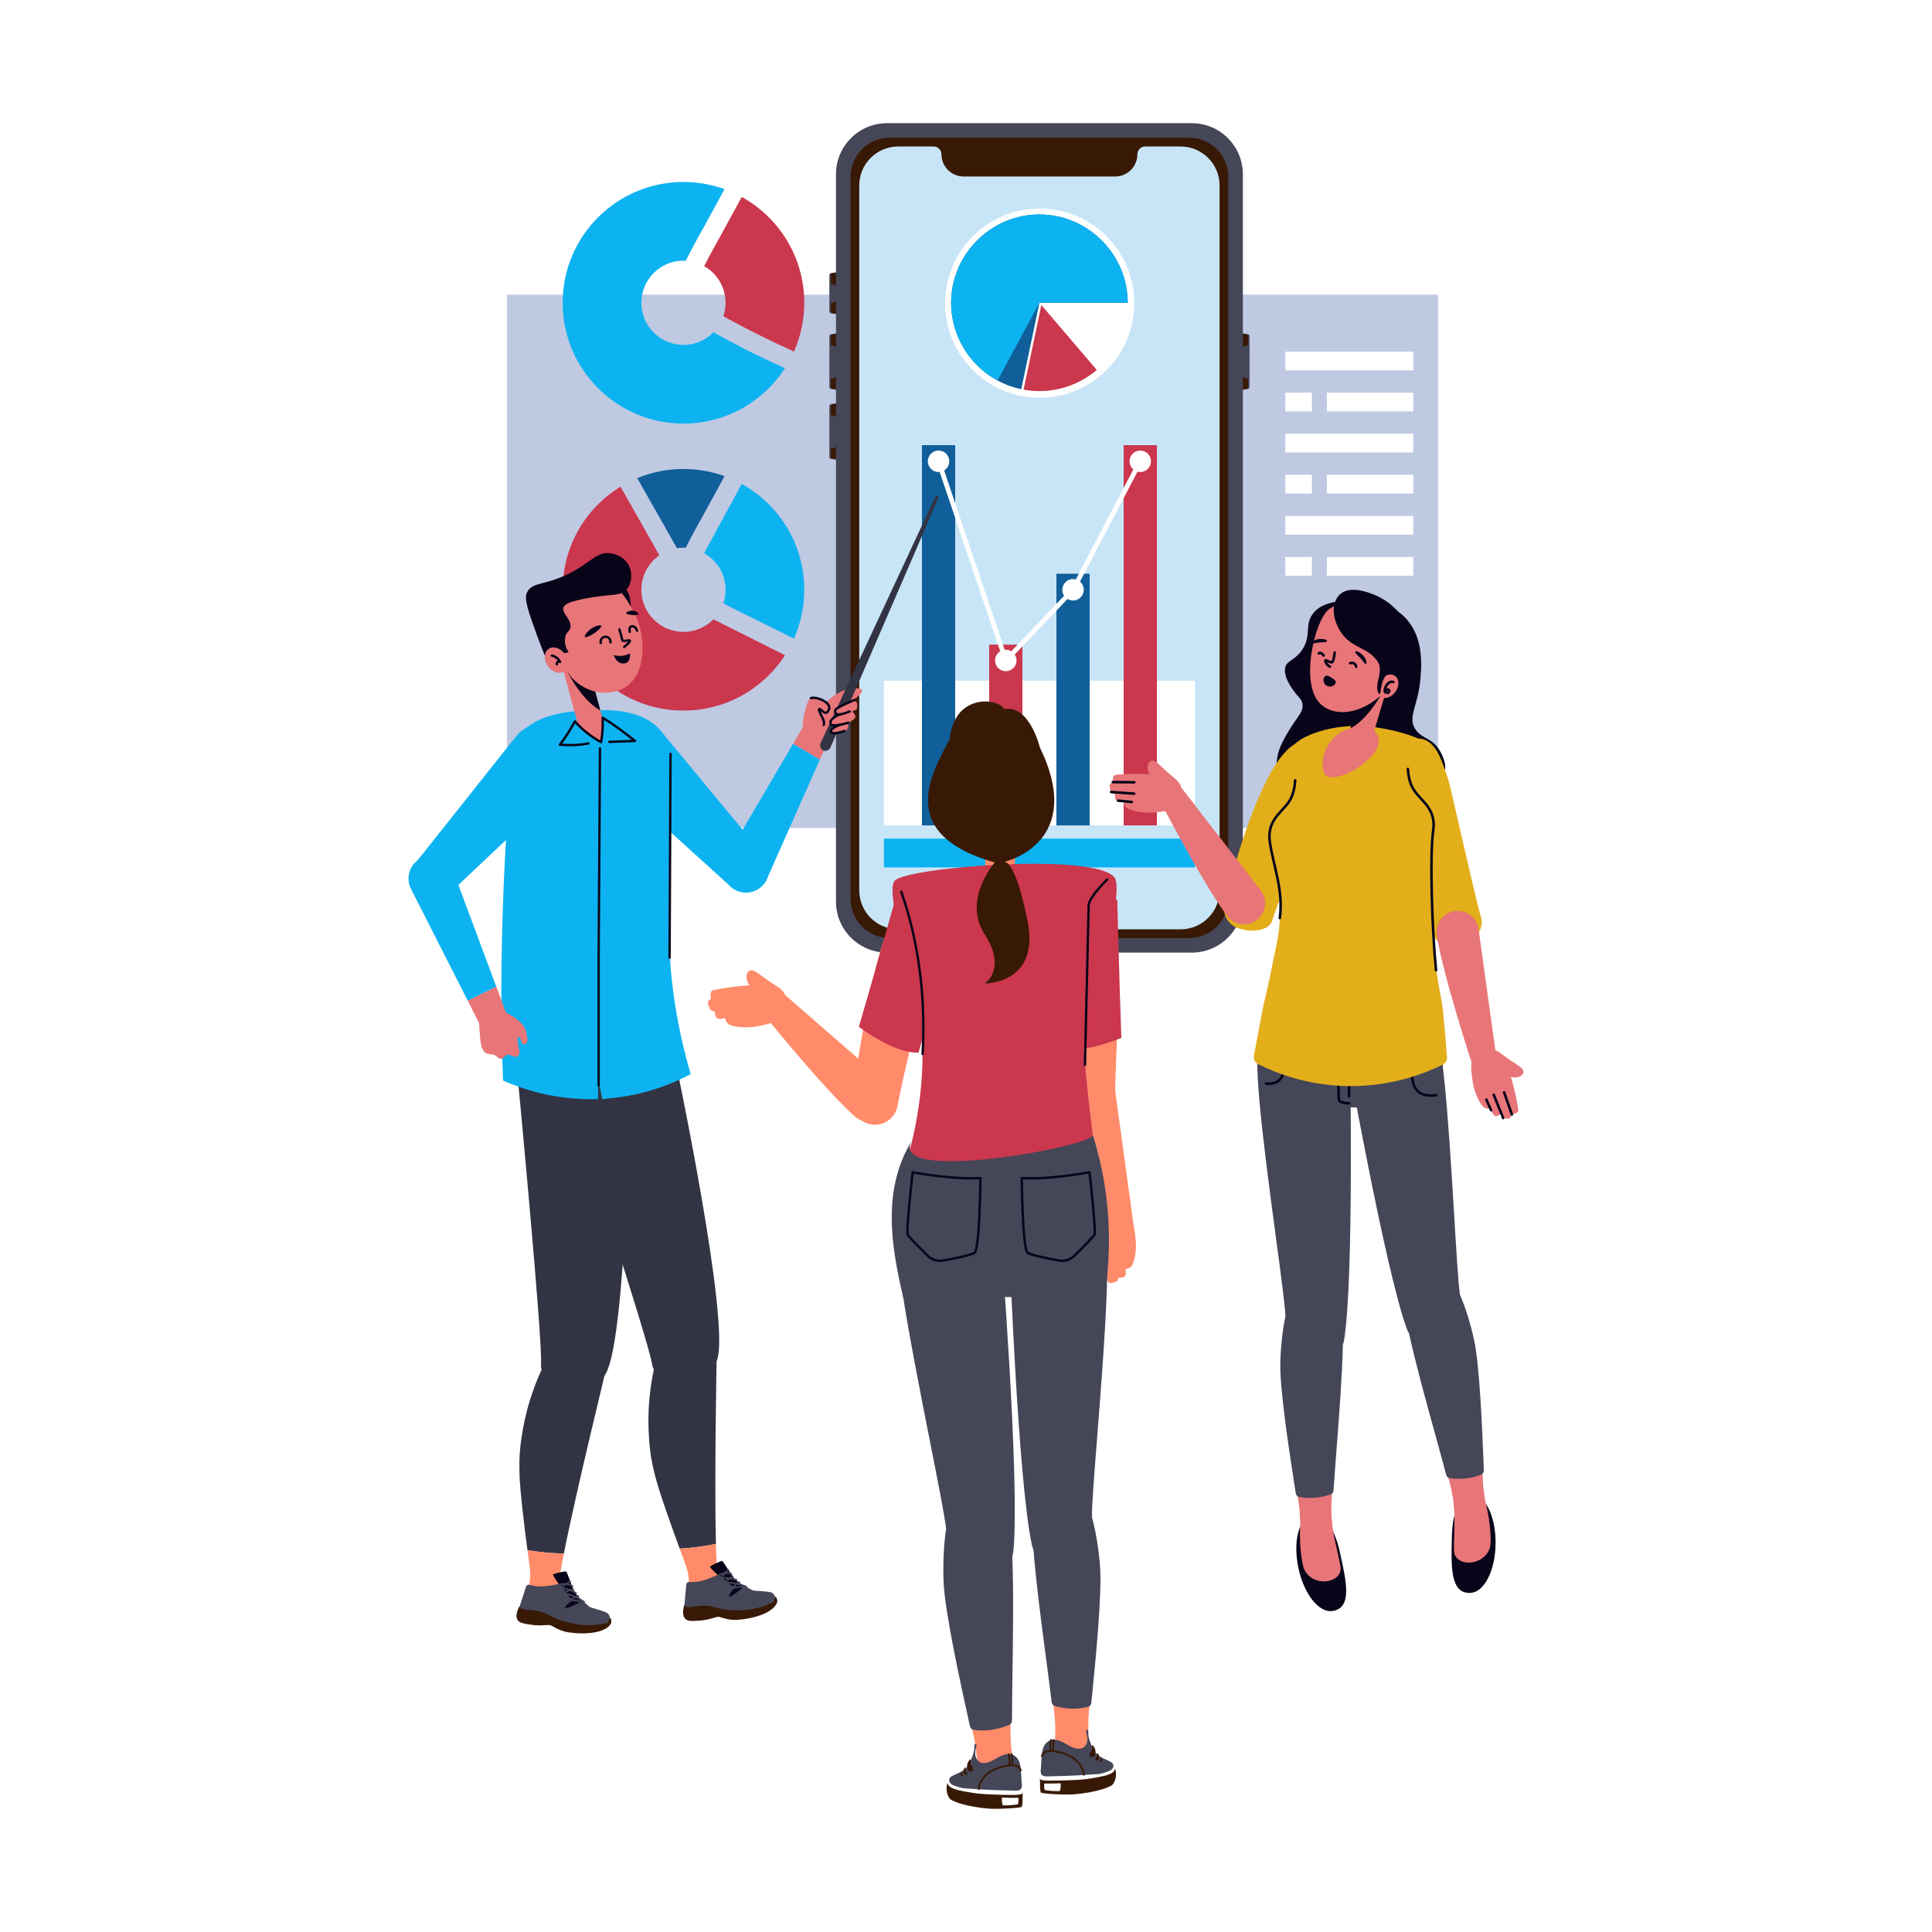 <?xml version="1.0" encoding="utf-8"?>
<!-- Generator: Adobe Illustrator 27.5.0, SVG Export Plug-In . SVG Version: 6.00 Build 0)  -->
<svg version="1.1" xmlns="http://www.w3.org/2000/svg" xmlns:xlink="http://www.w3.org/1999/xlink" x="0px" y="0px"
	 viewBox="0 0 500 500" style="enable-background:new 0 0 500 500;" xml:space="preserve">
<g id="BACKGROUND">
	<rect style="fill:#FFFFFF;" width="500" height="500"/>
</g>
<g id="OBJECTS">
	<g>
		<g>
			<rect x="131.228" y="76.262" style="fill:#BFC9E2;" width="240.943" height="137.997"/>
			<rect x="332.631" y="90.993" style="fill:#FFFFFF;" width="33.13" height="4.851"/>
			<rect x="332.631" y="101.622" style="fill:#FFFFFF;" width="6.884" height="4.851"/>
			<rect x="343.387" y="101.622" style="fill:#FFFFFF;" width="22.373" height="4.851"/>
			<rect x="332.631" y="112.251" style="fill:#FFFFFF;" width="33.13" height="4.851"/>
			<rect x="343.387" y="122.88" style="fill:#FFFFFF;" width="22.373" height="4.851"/>
			<rect x="332.631" y="122.88" style="fill:#FFFFFF;" width="6.884" height="4.851"/>
			<rect x="332.631" y="133.509" style="fill:#FFFFFF;" width="33.13" height="4.851"/>
			<rect x="332.631" y="144.138" style="fill:#FFFFFF;" width="6.884" height="4.851"/>
			<rect x="343.387" y="144.138" style="fill:#FFFFFF;" width="22.373" height="4.851"/>
		</g>
		<g>
			<g>
				<g>
					<path style="fill:#454658;" d="M219.248,101.299l-4.152-0.599c-0.262-0.038-0.457-0.263-0.457-0.528v-13.17
						c0-0.265,0.195-0.49,0.457-0.528l4.152-0.599V101.299z"/>
					<path style="fill:#381905;" d="M215.461,86.557c-0.259,0.037-0.452,0.26-0.452,0.522v2.282h0c1.149,0,2.081,0.932,2.081,2.081
						v4.512c0,1.149-0.932,2.081-2.081,2.081h0v2.062c0,0.262,0.193,0.484,0.452,0.522l4.104,0.592V85.965L215.461,86.557z"/>
				</g>
				<g>
					<path style="fill:#454658;" d="M318.767,101.299l4.152-0.599c0.263-0.038,0.457-0.263,0.457-0.528v-13.17
						c0-0.265-0.195-0.49-0.457-0.528l-4.152-0.599V101.299z"/>
					<path style="fill:#381905;" d="M322.554,86.557c0.259,0.037,0.452,0.26,0.452,0.522v2.282l0,0
						c-1.149,0-2.081,0.932-2.081,2.081v4.512c0,1.149,0.932,2.081,2.081,2.081l0,0v2.062c0,0.262-0.193,0.484-0.452,0.522
						l-4.104,0.592V85.965L322.554,86.557z"/>
				</g>
				<g>
					<path style="fill:#454658;" d="M219.248,119.382l-4.152-0.599c-0.262-0.038-0.457-0.263-0.457-0.528v-13.17
						c0-0.265,0.195-0.49,0.457-0.528l4.152-0.599V119.382z"/>
					<path style="fill:#381905;" d="M215.461,104.639c-0.259,0.037-0.452,0.26-0.452,0.522v2.281h0c1.149,0,2.081,0.932,2.081,2.081
						v4.513c0,1.149-0.932,2.081-2.081,2.081h0v2.062c0,0.262,0.193,0.484,0.452,0.522l4.104,0.592v-15.246L215.461,104.639z"/>
				</g>
				<g>
					<path style="fill:#454658;" d="M219.248,81.71l-4.152-0.599c-0.262-0.038-0.457-0.263-0.457-0.528v-9.402
						c0-0.265,0.195-0.49,0.457-0.528l4.152-0.599V81.71z"/>
					<path style="fill:#381905;" d="M215.461,70.735c-0.259,0.037-0.452,0.26-0.452,0.522v2.282h0c1.149,0,2.081,0.932,2.081,2.081
						v0.745c0,1.149-0.932,2.081-2.081,2.081h0v2.062c0,0.262,0.193,0.484,0.452,0.522l4.104,0.592V70.143L215.461,70.735z"/>
				</g>
				<path style="fill:#454658;" d="M308.433,246.535h-78.865c-7.301,0-13.219-5.918-13.219-13.219V45.101
					c0-7.301,5.918-13.219,13.219-13.219h78.865c7.301,0,13.219,5.918,13.219,13.219v188.215
					C321.652,240.617,315.733,246.535,308.433,246.535z"/>
				<path style="fill:#381905;" d="M220.115,232.639V45.778c0-5.594,4.535-10.129,10.129-10.129h77.511
					c5.594,0,10.129,4.535,10.129,10.129v186.86c0,5.594-4.535,10.129-10.129,10.129h-77.511
					C224.65,242.768,220.115,238.233,220.115,232.639z"/>
				<g>
					<path style="fill:#C8E5F7;" d="M305.537,37.91h-9.163c-1.117,0-2.023,0.906-2.023,2.023l0,0c0,3.173-2.572,5.746-5.746,5.746
						h-39.21c-3.173,0-5.746-2.572-5.746-5.746l0,0c0-1.117-0.906-2.023-2.023-2.023h-9.163c-5.571,0-10.088,4.516-10.088,10.087
						V230.42c0,5.571,4.516,10.088,10.088,10.088h73.073c5.571,0,10.087-4.516,10.087-10.088V47.997
						C315.624,42.426,311.108,37.91,305.537,37.91z"/>
				</g>
			</g>
			<rect x="228.746" y="176.163" style="fill:#FFFFFF;" width="80.508" height="37.457"/>
			<g>
				<rect x="238.595" y="115.205" style="fill:#105F9A;" width="8.605" height="98.414"/>
				<rect x="290.8" y="115.205" style="fill:#CB374D;" width="8.605" height="98.414"/>
				<rect x="273.398" y="148.478" style="fill:#105F9A;" width="8.605" height="65.141"/>
				<rect x="255.997" y="166.836" style="fill:#CB374D;" width="8.605" height="46.783"/>
			</g>
			<path style="fill:#FFFFFF;" d="M240.119,119.382c0-1.535,1.244-2.778,2.778-2.778s2.779,1.244,2.779,2.778
				s-1.244,2.778-2.779,2.778S240.119,120.916,240.119,119.382z"/>
			<path style="fill:#FFFFFF;" d="M257.521,170.923c0-1.535,1.244-2.779,2.779-2.779c1.534,0,2.778,1.244,2.778,2.779
				s-1.244,2.778-2.778,2.778C258.765,173.702,257.521,172.458,257.521,170.923z"/>
			<path style="fill:#FFFFFF;" d="M274.922,152.637c0-1.535,1.244-2.778,2.778-2.778c1.535,0,2.778,1.244,2.778,2.778
				s-1.244,2.779-2.778,2.779C276.166,155.416,274.922,154.172,274.922,152.637z"/>
			<path style="fill:#FFFFFF;" d="M292.324,119.382c0-1.535,1.244-2.778,2.778-2.778c1.535,0,2.779,1.244,2.779,2.778
				s-1.244,2.778-2.779,2.778C293.568,122.16,292.324,120.916,292.324,119.382z"/>
			
				<polyline style="fill:none;stroke:#FFFFFF;stroke-width:1.219;stroke-linecap:round;stroke-linejoin:round;stroke-miterlimit:10;" points="
				242.898,119.382 260.299,170.923 277.701,152.637 295.102,119.382 			"/>
			<g>
				<g>
					
						<ellipse transform="matrix(0.791 -0.612 0.612 0.791 8.336 181.1)" style="fill:#FFFFFF;" cx="269" cy="78.359" rx="24.478" ry="24.478"/>
				</g>
				<g>
					<path style="fill:#CB374D;" d="M269,78.359l14.838,17.379c-4.136,3.531-9.4,5.473-14.838,5.473
						c-12.536,0-22.852-10.316-22.852-22.852c0-12.536,10.316-22.852,22.852-22.852s22.852,10.316,22.852,22.852H269z"/>
				</g>
				<g>
					<g>
						<path style="fill:#105F9A;" d="M264.24,101.021c-10.66-2.239-18.396-11.77-18.396-22.662
							c0-12.769,10.388-23.156,23.156-23.156c12.769,0,23.157,10.388,23.157,23.156v0.305h-22.91l-4.709,22.42L264.24,101.021z"/>
						<path style="fill:#FFFFFF;" d="M269,55.507c12.536,0,22.852,10.316,22.852,22.852H269l-4.698,22.364
							c-10.54-2.214-18.154-11.594-18.154-22.364C246.148,65.823,256.464,55.507,269,55.507 M269,54.897
							c-12.937,0-23.462,10.525-23.462,23.461c0,11.035,7.839,20.692,18.638,22.96l0.596,0.125l0.125-0.597l4.596-21.88h22.357
							h0.609v-0.61C292.461,65.422,281.937,54.897,269,54.897L269,54.897z"/>
					</g>
				</g>
				<g>
					<path style="fill:#0DB3F1;" d="M269,78.359L258.167,98.48c-7.393-3.98-12.019-11.726-12.019-20.121
						c0-12.536,10.316-22.852,22.852-22.852s22.852,10.316,22.852,22.852H269z"/>
				</g>
			</g>
			<rect x="228.746" y="217.032" style="fill:#0DB3F1;" width="80.508" height="7.458"/>
		</g>
		<g>
			<path style="fill:#CB374D;" d="M187.779,78.359c0,1.219-0.209,2.387-0.578,3.481c0.501,0.274,0.995,0.562,1.497,0.834
				c5.5,2.984,11.109,5.712,16.779,8.318c1.71-3.864,2.667-8.136,2.667-12.634c0-11.797-6.535-22.063-16.181-27.387
				c-1.428,2.627-2.847,5.258-4.289,7.879c-1.832,3.33-3.708,6.638-5.442,10.021C185.541,70.742,187.779,74.287,187.779,78.359z"/>
			<path style="fill:#0DB3F1;" d="M192.192,90.046c-2.539-1.304-5.053-2.659-7.553-4.037c-1.977,2.005-4.722,3.25-7.76,3.25
				c-6.02,0-10.9-4.88-10.9-10.9s4.88-10.9,10.9-10.9c0.197,0,0.389,0.019,0.583,0.029c0.008-0.016,0.016-0.033,0.024-0.05
				c1.913-3.823,4.041-7.531,6.097-11.278c1.316-2.4,2.616-4.808,3.923-7.211c-3.318-1.199-6.896-1.856-10.627-1.856
				c-17.267,0-31.265,13.998-31.265,31.265s13.998,31.265,31.265,31.265c11.025,0,20.71-5.712,26.277-14.332
				C199.466,93.623,195.8,91.899,192.192,90.046z"/>
		</g>
		<g>
			<path style="fill:#0DB3F1;" d="M191.963,125.25c-1.428,2.627-2.847,5.258-4.289,7.879l-5.442,10.02
				c3.309,1.871,5.546,5.416,5.546,9.488c0,1.219-0.209,2.387-0.578,3.481c0.501,0.274,0.995,0.562,1.497,0.834l16.779,8.318
				c1.71-3.865,2.667-8.136,2.667-12.634C208.144,140.841,201.609,130.574,191.963,125.25z"/>
			<path style="fill:#105F9A;" d="M176.879,121.372c-4.234,0-8.27,0.846-11.953,2.372l10.268,18.137
				c0.551-0.086,1.11-0.143,1.685-0.143c0.197,0,0.389,0.019,0.583,0.03c0.008-0.016,0.016-0.033,0.024-0.05
				c1.913-3.823,4.041-7.531,6.097-11.278c1.316-2.4,2.616-4.808,3.923-7.211C184.188,122.029,180.61,121.372,176.879,121.372z"/>
			<path style="fill:#CB374D;" d="M184.639,160.287c-1.977,2.005-4.722,3.25-7.76,3.25c-6.02,0-10.9-4.88-10.9-10.9
				c0-3.698,1.846-6.961,4.663-8.932l-10.053-17.757c-8.981,5.493-14.975,15.39-14.975,26.689c0,17.267,13.998,31.265,31.265,31.265
				c11.025,0,20.71-5.712,26.277-14.332L184.639,160.287z"/>
		</g>
	</g>
	<g>
		<path style="fill:#E87578;" d="M209.859,186.135c0,0,5.537-7.964,11.215-8.056c5.677-0.092-2.358,4.303-2.804,4.956
			c-0.446,0.652-3.964,8.182-4.195,8.182C213.844,191.217,210.285,186.755,209.859,186.135z"/>
		<g>
			<g>
				<g>
					<g>
						<g>
							<g>
								<g>
									<g>
										<g>
											<path style="fill:#323444;" d="M135.16,390.172c-0.692-6.273-0.778-8.721-0.741-11.847
												c0.028-2.345,0.277-5.053,0.959-8.768c1.048-5.71,3.36-13.803,9.073-23.122c1.111-0.553,3.477-1.52,6.406-1.09
												c1.306,0.192,4.607,0.77,6.077,3.487c0.538,0.995,0.662,2.298,0.252,4.107c0.026,0.04-7.911,32.207-11.252,49.094
												c-3.14-0.022-6.281-0.361-9.421-0.852C136.173,398.696,135.72,395.242,135.16,390.172z"/>
											<path style="fill:#FF8B6A;" d="M136.512,401.183c3.14,0.491,6.281,0.829,9.421,0.852c-0.73,3.69-1.242,6.654-1.401,8.39
												c-0.667,7.248,0.663,7.9,1.028,7.946c-3.56,1.376-8.219,2.725-9.892,0.819c-1.397-1.591,0.475-4.095,1.334-9.296
												C137.422,407.346,137.223,406.415,136.512,401.183z"/>
										</g>
									</g>
								</g>
								<g>
									<path style="fill:#08051A;" d="M151.265,414.69c0,0-1.993-1.528-2.707-2.975c-0.714-1.447-1.761-4.94-2.076-5.019
										c-0.315-0.079-3.043,0.491-3.344,0.769c-0.3,0.277,3.922,5.779,3.678,5.864c-0.244,0.085-2.068,2.766-1.297,3.286
										c0.771,0.519,4.243,0.48,4.243,0.48l1.388-1.736L151.265,414.69z"/>
									<path style="fill:#454658;" d="M157.899,419.212c0,0,0.018-1.287-0.735-1.77c-0.752-0.483-4.265-1.387-4.494-1.527
										c-0.229-0.14-1.466-1.338-1.85-1.454c-0.385-0.116-3.74,1.915-4.421,1.672c-0.68-0.243,1.814-1.816,1.545-2.165
										c-0.269-0.349-2.965-3.668-3.033-4.008c-0.064-0.319-4.221,1.329-7.825,0.197c-0.395-0.124-0.818,0.064-0.945,0.458
										l-1.598,4.958l-0.256,1.499l1.601,0.696l4.689,0.531l6.103,2.03l3.148,0.968l5.025-0.102l3.175-1.708L157.899,419.212z"/>
									<path style="fill:#381905;" d="M158.145,420.14c0.037-0.065,0.148-1.164-0.126-1.337c-0.274-0.173-0.677,1.149-0.882,1.164
										c-0.205,0.016-3.604,1.256-9.01,0.18c-5.406-1.076-6.006-2.595-8.541-3.155c-2.535-0.56-5.164-0.124-5.044-1.419
										c-0.125,0.194-1.457,2.326-0.58,3.677c0.473,0.729,1.368,0.891,2.769,1.123c2.513,0.417,3.445,0.253,5.308,0.168
										c0.79-0.036,1.671,1.023,3.988,1.673C148.346,422.865,156.266,423.435,158.145,420.14z"/>
									<g>
										<path style="fill:#454658;" d="M150.953,414.913c0.09,0.01,0.181-0.04,0.216-0.129c0.043-0.107-0.009-0.228-0.115-0.271
											c-1.156-0.465-2.423-0.656-3.664-0.55c-0.114,0.01-0.199,0.11-0.19,0.225c0.01,0.115,0.111,0.201,0.225,0.189
											c1.177-0.1,2.378,0.08,3.473,0.522C150.917,414.906,150.935,414.911,150.953,414.913z"/>
									</g>
									<g>
										<path style="fill:#454658;" d="M147.643,414.212c0.04,0.004,0.081-0.002,0.119-0.022c0.193-0.101,0.395-0.22,0.601-0.341
											c0.451-0.266,0.917-0.541,1.36-0.658c0.111-0.029,0.177-0.142,0.148-0.254c-0.029-0.111-0.144-0.177-0.254-0.148
											c-0.499,0.131-0.99,0.421-1.466,0.701c-0.199,0.118-0.394,0.233-0.582,0.33c-0.102,0.053-0.142,0.179-0.089,0.28
											C147.515,414.165,147.576,414.205,147.643,414.212z"/>
									</g>
									<g>
										<path style="fill:#454658;" d="M151.159,414.769c0.073,0.008,0.149-0.023,0.194-0.087c0.066-0.095,0.043-0.224-0.051-0.29
											c-0.976-0.682-3.495-2.1-5.055-2.103c-0.115,0-0.209,0.092-0.209,0.207c0,0.115,0.093,0.212,0.207,0.209
											c1.32,0.007,3.655,1.214,4.818,2.028C151.093,414.754,151.126,414.766,151.159,414.769z"/>
									</g>
									<g>
										<path style="fill:#454658;" d="M146.104,412.34c0.043,0.005,0.088-0.004,0.128-0.027c0.578-0.34,1.504-0.721,2.154-0.886
											c0.111-0.029,0.178-0.142,0.15-0.253c-0.029-0.111-0.142-0.179-0.253-0.15c-0.682,0.174-1.655,0.574-2.262,0.93
											c-0.099,0.058-0.132,0.186-0.074,0.285C145.982,412.298,146.041,412.333,146.104,412.34z"/>
									</g>
									<g>
										<path style="fill:#454658;" d="M149.093,412.548c0.072,0.008,0.145-0.021,0.191-0.083
											c0.068-0.093,0.049-0.223-0.044-0.291c-0.987-0.725-2.718-1.328-3.942-1.377c-0.115-0.005-0.211,0.085-0.216,0.199
											c-0.005,0.115,0.085,0.213,0.2,0.216c1.151,0.047,2.783,0.614,3.712,1.297
											C149.023,412.531,149.058,412.544,149.093,412.548z"/>
									</g>
									<g>
										<path style="fill:#454658;" d="M144.755,410.341c0.032,0.004,0.065,0,0.097-0.012c0.95-0.362,2.357-0.204,3.203,0.355
											c0.096,0.064,0.225,0.037,0.288-0.058c0.063-0.096,0.037-0.225-0.059-0.288c-0.962-0.638-2.501-0.809-3.581-0.398
											c-0.107,0.041-0.161,0.161-0.12,0.268C144.612,410.284,144.68,410.333,144.755,410.341z"/>
									</g>
									<g>
										<path style="fill:#454658;" d="M145.175,411.075c0.05,0.005,0.101-0.007,0.145-0.038l0.326-0.239
											c0.588-0.434,1.475-1.088,2.024-1.263c0.109-0.035,0.17-0.153,0.135-0.262c-0.034-0.109-0.152-0.17-0.262-0.135
											c-0.614,0.197-1.498,0.849-2.144,1.325l-0.322,0.236c-0.093,0.067-0.114,0.197-0.047,0.29
											C145.065,411.04,145.118,411.069,145.175,411.075z"/>
									</g>
								</g>
							</g>
							<g>
								<g>
									<path style="fill:#323444;" d="M163.101,279.646c0,0-0.936,66.181-6.28,75.754c-5.344,9.573-17.285,3.267-16.805-2.398
										c0.481-5.665-6.092-74.873-6.092-74.873c0.54-8.185,7.733-14.378,15.704-13.768
										C157.338,264.951,163.407,271.723,163.101,279.646z"/>
								</g>
							</g>
						</g>
					</g>
					<g>
						<g>
							<g>
								<g>
									<g>
										<g>
											<path style="fill:#323444;" d="M172.169,390.342c-2.052-5.968-2.673-8.338-3.323-11.395
												c-0.488-2.294-0.839-4.99-0.989-8.765c-0.231-5.801,0.248-14.204,3.777-24.55c0.962-0.784,3.059-2.246,6.011-2.469
												c1.316-0.1,4.664-0.26,6.694,2.068c0.743,0.853,1.151,2.097,1.147,3.952c0.034,0.034-0.65,33.158-0.203,50.367
												c-3.069,0.668-6.207,1.027-9.378,1.237C175.028,398.436,173.828,395.166,172.169,390.342z"/>
											<path style="fill:#FF8B6A;" d="M175.904,400.788c3.172-0.21,6.31-0.569,9.378-1.237c0.098,3.76,0.249,6.764,0.474,8.493
												c0.94,7.218,2.381,7.562,2.747,7.527c-3.172,2.124-7.42,4.463-9.471,2.97c-1.713-1.246-0.435-4.1-0.739-9.362
												C178.145,406.601,177.747,405.736,175.904,400.788z"/>
										</g>
									</g>
								</g>
								<g>
									<path style="fill:#08051A;" d="M193.262,410.728c0,0-2.28-1.054-3.294-2.309s-2.802-4.433-3.127-4.441
										c-0.325-0.008-2.861,1.147-3.093,1.484c-0.232,0.336,5.095,4.778,4.876,4.914c-0.219,0.136-1.41,3.153-0.544,3.49
										c0.866,0.337,4.245-0.462,4.245-0.462l0.973-1.998L193.262,410.728z"/>
									<path style="fill:#454658;" d="M200.727,413.684c0,0-0.265-1.259-1.105-1.565c-0.84-0.306-4.465-0.417-4.72-0.504
										c-0.254-0.087-1.724-0.984-2.125-1.013c-0.401-0.029-3.229,2.689-3.946,2.602c-0.717-0.087,1.372-2.17,1.033-2.451
										c-0.339-0.281-3.697-2.927-3.839-3.245c-0.132-0.297-3.827,2.223-7.591,1.909c-0.413-0.034-0.784,0.242-0.822,0.654
										l-0.471,5.188l0.079,1.519l1.715,0.327l4.692-0.511l6.399,0.641l3.284,0.254l4.881-1.203l2.723-2.363L200.727,413.684z"/>
									<path style="fill:#381905;" d="M201.171,414.535c0.022-0.072-0.111-1.168-0.416-1.277c-0.305-0.109-0.408,1.27-0.605,1.33
										c-0.196,0.06-3.24,2.016-8.75,2.153c-5.51,0.137-6.429-1.213-9.025-1.203c-2.596,0.01-5.065,1.012-5.232-0.277
										c-0.079,0.217-0.911,2.589,0.242,3.715c0.622,0.607,1.53,0.569,2.948,0.488c2.543-0.145,3.416-0.509,5.215-1.001
										c0.763-0.209,1.855,0.631,4.258,0.757C192.209,419.345,200.061,418.163,201.171,414.535z"/>
									<g>
										<path style="fill:#454658;" d="M193.007,411.014c0.091-0.01,0.167-0.079,0.182-0.173c0.019-0.114-0.059-0.22-0.172-0.239
											c-1.23-0.2-2.508-0.108-3.695,0.268c-0.109,0.034-0.17,0.151-0.136,0.261c0.035,0.11,0.153,0.172,0.261,0.135
											c1.126-0.356,2.338-0.444,3.503-0.253C192.97,411.016,192.989,411.016,193.007,411.014z"/>
									</g>
									<g>
										<path style="fill:#454658;" d="M189.624,411.057c0.04-0.004,0.079-0.02,0.111-0.048c0.167-0.141,0.337-0.301,0.511-0.465
											c0.382-0.359,0.776-0.729,1.183-0.94c0.102-0.053,0.142-0.178,0.089-0.28c-0.053-0.102-0.179-0.141-0.28-0.089
											c-0.458,0.237-0.874,0.628-1.276,1.006c-0.169,0.159-0.334,0.314-0.495,0.45c-0.088,0.074-0.099,0.205-0.025,0.293
											C189.489,411.039,189.557,411.064,189.624,411.057z"/>
									</g>
									<g>
										<path style="fill:#454658;" d="M193.176,410.829c0.073-0.008,0.14-0.055,0.17-0.127c0.043-0.107-0.008-0.228-0.114-0.272
											c-1.102-0.452-3.871-1.282-5.393-0.942c-0.112,0.025-0.183,0.136-0.158,0.248c0.025,0.112,0.137,0.187,0.248,0.158
											c1.289-0.283,3.832,0.382,5.146,0.921C193.108,410.829,193.143,410.833,193.176,410.829z"/>
									</g>
									<g>
										<path style="fill:#454658;" d="M187.712,409.568c0.043-0.005,0.085-0.023,0.119-0.055
											c0.489-0.458,1.309-1.033,1.907-1.338c0.102-0.052,0.143-0.177,0.091-0.28c-0.052-0.103-0.178-0.144-0.28-0.091
											c-0.628,0.319-1.488,0.923-2.002,1.404c-0.084,0.079-0.088,0.21-0.01,0.294
											C187.583,409.554,187.649,409.575,187.712,409.568z"/>
									</g>
									<g>
										<path style="fill:#454658;" d="M190.673,409.115c0.072-0.008,0.137-0.052,0.168-0.123
											c0.046-0.105-0.002-0.228-0.107-0.274c-1.122-0.491-2.943-0.699-4.148-0.478c-0.113,0.021-0.188,0.129-0.167,0.242
											c0.021,0.114,0.13,0.189,0.242,0.167c1.133-0.207,2.85-0.012,3.906,0.45C190.602,409.114,190.638,409.119,190.673,409.115
											z"/>
									</g>
									<g>
										<path style="fill:#454658;" d="M185.957,407.914c0.032-0.004,0.063-0.014,0.092-0.033
											c0.847-0.562,2.254-0.717,3.203-0.356c0.108,0.041,0.228-0.013,0.268-0.12c0.041-0.108-0.013-0.227-0.121-0.268
											c-1.079-0.411-2.618-0.24-3.581,0.398c-0.096,0.063-0.122,0.193-0.059,0.288
											C185.805,407.89,185.882,407.922,185.957,407.914z"/>
									</g>
									<g>
										<path style="fill:#454658;" d="M186.527,408.538c0.05-0.005,0.097-0.029,0.133-0.068l0.266-0.304
											c0.478-0.552,1.2-1.385,1.698-1.677c0.099-0.059,0.132-0.186,0.074-0.285c-0.058-0.099-0.185-0.133-0.285-0.074
											c-0.556,0.327-1.276,1.157-1.801,1.763l-0.263,0.301c-0.076,0.086-0.068,0.218,0.017,0.293
											C186.412,408.528,186.471,408.544,186.527,408.538z"/>
									</g>
								</g>
							</g>
							<g>
								<g>
									<path style="fill:#323444;" d="M175.171,276.379c0,0,13.611,64.773,10.499,75.285c-3.113,10.512-16.147,6.981-16.922,1.348
										c-0.774-5.632-22.376-71.711-22.376-71.711c-1.269-8.104,4.389-15.725,12.3-16.879
										C166.323,263.307,173.731,268.582,175.171,276.379z"/>
								</g>
							</g>
						</g>
					</g>
					<g>
						<g>
							<path style="fill:#E87578;" d="M195.777,229.293c2.366-1.516,3.056-4.663,1.54-7.029c-1.516-2.366-4.662-3.056-7.029-1.54
								c-2.366,1.516-3.056,4.663-1.54,7.029C190.264,230.119,193.411,230.809,195.777,229.293z"/>
							<path style="fill:#E87578;" d="M168.794,201.706c3.646-2.336,4.709-7.185,2.373-10.831
								c-2.335-3.646-7.185-4.709-10.831-2.373c-3.646,2.336-4.709,7.185-2.373,10.831
								C160.299,202.979,165.148,204.041,168.794,201.706z"/>
							<path style="fill:#0DB3F1;" d="M171.181,189.355l26.877,32.468c1.772,2.767,0.966,6.447-1.801,8.219
								c-2.182,1.398-4.931,1.191-6.866-0.316l0.004,0.004l-0.011-0.01c-0.117-0.091-0.231-0.186-0.341-0.286
								c-0.098-0.089-0.186-0.192-0.278-0.289l-30.458-27.589c-5.604-5.127-2.028-11.876,1.338-14.032
								C163.439,185.093,168.397,185.947,171.181,189.355z"/>
						</g>
						<g>
							<g>
								<path style="fill:#0DB3F1;" d="M187.852,222.141l-0.003-0.002l0.025-0.043c0.009-0.016,0.019-0.031,0.028-0.047
									l17.369-29.589l6.919,4.089l-13.642,30.746c-0.041,0.098-0.083,0.195-0.129,0.291l-0.057,0.129l-0.006-0.004
									c-0.222,0.438-0.496,0.859-0.835,1.245c-2.17,2.467-5.93,2.708-8.397,0.538
									C186.983,227.612,186.521,224.535,187.852,222.141z"/>
								<path style="fill:#E87578;" d="M208.117,187.614l0.021,0.011c0.112-0.185,0.239-0.364,0.386-0.532
									c1.342-1.525,3.665-1.674,5.19-0.333c1.221,1.074,1.557,2.776,0.956,4.195l0.003,0.001l-0.023,0.051
									c-0.003,0.007-0.006,0.015-0.01,0.022l-2.449,5.519l-6.919-4.089L208.117,187.614z"/>
							</g>
						</g>
						<g>
							<g>
								<path style="fill:#0DB3F1;" d="M130.296,230.665c0.479-12.284,1.281-24.077,2.325-35.342
									c1.143-12.34,20.127-11.354,21.099-11.422c2.337-0.163,12.435-0.865,17.461,5.453c3.163,3.976,2.673,8.664,2.304,16.048
									c-0.499,9.979,0.385,19.997-0.142,29.975c-0.523,9.914,0.082,24.214,5.399,42.608c-4.3,2.285-11.741,5.521-21.513,6.31
									c-0.103,0.008-1.257,0.168-1.359,0.175c-0.313-1.557-0.766-4.245-1.079-4.334c0,1.433,0,2.866,0,4.299
									c-11.373,0.409-20.179-2.826-24.596-4.789C129.572,263.526,129.586,248.853,130.296,230.665z"/>
							</g>
						</g>
						
							<path style="fill:none;stroke:#08051A;stroke-width:0.61;stroke-linecap:round;stroke-linejoin:round;stroke-miterlimit:10;" d="
							M155.277,193.656c-0.115,17.592-0.23,35.185-0.344,52.778v34.425"/>
						<g>
							<g>
								<g>
									<path style="fill:#08051A;" d="M154.47,149.521c0.19,0.266,10.875-1.475,8.413,10.99
										c-0.706,3.573-13.484-4.326-12.321-4.976C151.725,154.886,154.47,149.521,154.47,149.521z"/>
									<g>
										<g>
											<path style="fill:#E87578;" d="M155.776,185.322c-0.014,0.052-0.55,0.597-1.133,1.179
												c-1.139,1.138-2.846,1.594-4.351,1.023c-0.326-0.123-0.616-0.282-0.827-0.484c-1.365-5.011-2.729-10.022-4.094-15.033
												l6.981,0.743L155.776,185.322z"/>
											<path style="fill:#08051A;" d="M155.375,183.85l-3.022-11.1l-6.276-0.442
												C147.929,176.309,151.518,181.804,155.375,183.85z"/>
										</g>
										<path style="fill:#E87578;" d="M144.569,170.373c0.905,1.709,1.993,3.2,1.993,3.2c0.331,0.322,0.692,0.75,1.016,1.302
											c0.544,0.926,4.244,4.617,9.39,4.406c0.818-0.033,3.396-0.174,5.649-1.996c0,0,1.152-0.932,1.998-2.323
											c2.01-3.306,2.722-10.394-0.666-16.731c-1.357-2.539-5.17-9.669-12.027-9.497c-5.548,0.139-10.337,4.988-11.126,9.673
											C140.178,162.082,142.033,165.584,144.569,170.373z"/>
										
											<path style="fill:none;stroke:#08051A;stroke-width:0.61;stroke-linecap:round;stroke-linejoin:round;stroke-miterlimit:10;" d="
											M164.879,163.231c-0.131-0.373-0.317-0.747-0.638-0.977c-0.322-0.23-0.809-0.265-1.091,0.011
											c-0.317,0.31-0.25,0.827-0.161,1.26"/>
										
											<path style="fill:none;stroke:#08051A;stroke-width:0.61;stroke-linecap:round;stroke-linejoin:round;stroke-miterlimit:10;" d="
											M157.992,166.243c0.071-0.505-0.192-1.041-0.634-1.294c-0.443-0.254-1.038-0.209-1.438,0.107
											c-0.4,0.316-0.58,0.885-0.435,1.374"/>
										<path style="fill:#08051A;" d="M163.012,169.099c-1.263,0.683-2.799,0.841-4.175,0.43
											c0.188,0.689,0.754,1.534,1.372,1.893c0.618,0.36,1.426,0.41,2.047,0.056C162.877,171.125,163.195,169.79,163.012,169.099
											z"/>
										<path style="fill:#08051A;" d="M141.02,169.681c2.245-0.055,5.206-0.671,5.971-0.838c0.091-0.02,0.133-0.118,0.083-0.197
											c-0.333-0.523-1.31-2.296-0.678-4.201c0.347-1.048,0.955-0.966,1.195-1.93c0.529-2.132-2.171-3.638-1.785-5.207
											c0.219-0.894,1.451-1.505,4.81-2.228c7.32-1.578,9.816-0.56,11.514-2.475c1.382-1.558,1.576-4.087,0.761-5.949
											c-0.951-2.175-3.204-3.288-5.033-3.496c-2.878-0.326-4.425,1.623-8.218,3.949c-7.893,4.84-11.835,3.037-13.295,6.312
											c-0.742,1.665,0.398,4.831,2.68,11.165C139.807,166.76,140.527,168.519,141.02,169.681z"/>
										
											<path style="fill:none;stroke:#08051A;stroke-width:0.61;stroke-linecap:round;stroke-linejoin:round;stroke-miterlimit:10;" d="
											M160.294,162.88c0,0,0.614,1.98,0.749,2.751c0.1,0.571,1.836-0.102,1.973,0.143c0.137,0.244-0.741,1.054-1.478,1.666"/>
										<path style="fill:#E87578;" d="M146.2,169.295c1.126,1.6,1.052,3.592-0.165,4.448c-1.217,0.856-3.116,0.251-4.242-1.35
											c-1.126-1.601-1.052-3.592,0.165-4.448C143.175,167.09,145.074,167.694,146.2,169.295z"/>
									</g>
									<path style="fill:#08051A;" d="M162.054,158.694c0.026,0.31,1.131,0.444,1.568,0.473c0.44,0.03,1.548,0.046,1.617-0.26
										c0.061-0.271-0.7-0.792-1.488-0.861C162.911,157.972,162.031,158.411,162.054,158.694z"/>
									<path style="fill:#08051A;" d="M155.623,161.922c0.149,0.218-0.62,1.142-1.798,1.946c-1.178,0.804-2.319,1.182-2.468,0.965
										c-0.149-0.218,0.482-1.346,1.66-2.149C154.195,161.879,155.474,161.704,155.623,161.922z"/>
								</g>
							</g>
							
								<path style="fill:none;stroke:#08051A;stroke-width:0.61;stroke-linecap:round;stroke-linejoin:round;stroke-miterlimit:10;" d="
								M142.839,169.662c0.904,0.205,1.703,0.83,2.12,1.658c-0.181-0.144-0.459-0.15-0.646-0.014
								c-0.187,0.136-0.267,0.402-0.185,0.619"/>
						</g>
						<g>
							<path style="fill:#323444;" d="M212.47,192.068c-0.5,0.882-0.069,1.929,0.663,2.198c0.677,0.249,1.601-0.169,1.888-1.052
								c9.276-21.438,18.553-42.875,27.829-64.313c0.11-0.22,0.018-0.487-0.192-0.589c-0.219-0.107-0.498-0.001-0.593,0.236
								C232.2,149.722,222.335,170.895,212.47,192.068z"/>
							<path style="fill:#E87578;" d="M214.992,186.991c0.002-0.033,0.007-0.065,0.013-0.097c0.057-0.276,0.243-0.508,0.452-0.697
								c0.209-0.189,0.445-0.346,0.647-0.542c0.195-0.189,0.365-0.454,0.301-0.717c-0.036-0.147-0.139-0.266-0.211-0.399
								c-0.141-0.258-0.165-0.578-0.064-0.855c0.224-0.609,0.994-0.788,1.529-1.02c0.58-0.252,1.161-0.505,1.741-0.757
								c0.412-0.179,0.823-0.358,1.235-0.537c0.13-0.057,0.327-0.102,0.439-0.191c-0.493,0.389-0.029,0.244-0.225,0.205
								c0.247,0.05,0.641-0.065,0.943,0.619c0.107,0.526,0.048,0.757,0.015,1.314c-0.182,0.477-0.964,0.696-1.145,0.724
								c-0.296,0.046,0.95,0.924,0.689,1.654c-0.34,0.657-1.521,1.166-1.837,1.341c-0.269,0.148,0.458,1.042-0.618,2.18
								c-0.047,0.05-0.104,0.092-0.153,0.14c-0.438,0.068-0.876,0.135-1.313,0.203c-0.443,0.068-0.886,0.137-1.329,0.205
								c-0.333,0.051-0.786,0.16-0.966-0.228c-0.088-0.189-0.06-0.416,0.032-0.603c0.092-0.187,0.242-0.338,0.399-0.475
								c0.165-0.143,0.361-0.342,0.275-0.542c-0.083-0.193-0.351-0.197-0.538-0.293
								C215.082,187.508,214.974,187.242,214.992,186.991z"/>
							<g>
								
									<path style="fill:none;stroke:#08051A;stroke-width:0.61;stroke-linecap:round;stroke-linejoin:round;stroke-miterlimit:10;" d="
									M221.074,181.179c0,0-4.888,2.006-4.941,2.654c-0.053,0.647-0.033,1.851,3.748,0.302"/>
								
									<path style="fill:none;stroke:#08051A;stroke-width:0.61;stroke-linecap:round;stroke-linejoin:round;stroke-miterlimit:10;" d="
									M217.384,184.874c0,0-2.638,0.949-2.473,2.274c0.164,1.325,4.604-0.114,4.604-0.114"/>
								
									<path style="fill:none;stroke:#08051A;stroke-width:0.61;stroke-linecap:round;stroke-linejoin:round;stroke-miterlimit:10;" d="
									M217.512,187.544c0,0-2.78,0.927-2.47,1.845c0.31,0.918,3.547-0.218,3.547-0.218"/>
							</g>
						</g>
						<g>
							<path style="fill:#E87578;" d="M134.33,201.97c2.846,3.264,7.799,3.602,11.062,0.756c3.264-2.846,3.602-7.799,0.756-11.063
								c-2.846-3.263-7.799-3.602-11.062-0.756C131.822,193.754,131.484,198.706,134.33,201.97z"/>
							<path style="fill:#0DB3F1;" d="M146.432,202.793l-30.663,28.919c-2.647,1.948-6.371,1.381-8.319-1.266
								c-1.536-2.087-1.507-4.844-0.128-6.872l-0.004,0.004l0.009-0.011c0.083-0.122,0.17-0.243,0.263-0.359
								c0.083-0.104,0.18-0.198,0.271-0.297l25.563-32.177c4.754-5.924,11.72-2.791,14.089,0.429
								C150.184,194.792,149.653,199.795,146.432,202.793z"/>
						</g>
						<path style="fill:#E87578;" d="M207.733,188.267c-0.096-1.773,0.923-7.086,2.126-7.591c1.203-0.505,5.561,1.053,4.628,3.022
							c-0.932,1.969-2.001-0.494-2.487-0.184c-0.486,0.31,1.743,3.029,1.18,4.102"/>
						
							<path style="fill:none;stroke:#08051A;stroke-width:0.61;stroke-linecap:round;stroke-linejoin:round;stroke-miterlimit:10;" d="
							M209.859,180.676c1.203-0.505,5.561,1.053,4.628,3.022c-0.932,1.969-2.001-0.494-2.487-0.184
							c-0.486,0.31,1.743,3.029,1.18,4.102"/>
					</g>
				</g>
			</g>
		</g>
		<path style="fill:#E87578;" d="M155.776,185.322c0,0,0.285,6.217-0.134,6.54c-0.42,0.323-6.269-2.615-6.464-5.879
			C148.983,182.719,155.776,185.322,155.776,185.322z"/>
		
			<path style="fill:none;stroke:#08051A;stroke-width:0.61;stroke-linecap:round;stroke-linejoin:round;stroke-miterlimit:10;" d="
			M157.692,191.998c2.117-0.106,4.537-0.143,6.654-0.249c-2.701-2.123-5.45-4.217-8.376-6.018c0.099,2.123-0.039,4.257-0.412,6.349
			c-2.513-1.382-4.892-3.231-6.779-5.39c-1.132,2.037-2.424,4.216-3.892,6.026c2.433,0.225,5.01,0.141,7.41-0.317"/>
		
			<line style="fill:none;stroke:#08051A;stroke-width:0.61;stroke-linecap:round;stroke-linejoin:round;stroke-miterlimit:10;" x1="173.534" y1="195.104" x2="173.285" y2="247.842"/>
		<g>
			<g>
				<g>
					<path style="fill:#E87578;" d="M124.432,265.631l0.022-0.01c0.101,0.192,0.216,0.378,0.353,0.555
						c1.246,1.604,3.556,1.894,5.16,0.648c1.284-0.998,1.723-2.676,1.209-4.13l0.003-0.001l-0.02-0.053
						c-0.003-0.008-0.005-0.015-0.008-0.023l-2.714-7.284l-7.39,3.631L124.432,265.631z"/>
					<path style="fill:#0DB3F1;" d="M108.023,222.672c-2.251,1.749-2.899,4.792-1.717,7.262l-0.003,0.001l0.022,0.044
						c0.008,0.016,0.017,0.033,0.025,0.049l14.696,28.936l7.39-3.631l-11.14-29.893c-0.034-0.1-0.071-0.2-0.111-0.299l-0.049-0.132
						l-0.007,0.003c-0.195-0.451-0.443-0.887-0.758-1.293C114.356,221.125,110.618,220.656,108.023,222.672z"/>
				</g>
			</g>
			<g>
				<g>
					<path style="fill:#E87578;" d="M124.375,269.606c-0.161-1.129-0.175-2.325-0.282-3.208c-0.245-2.021,0.022-4.158,2.196-4.931
						c1.83-0.651,3.756,0.004,5.352,0.95c1.509,0.894,3.333,1.994,4.149,3.618c0.346,0.689,0.481,1.462,0.612,2.223
						c0.069,0.401,0.138,0.811,0.066,1.211c-0.083,0.458-0.479,0.932-0.933,0.827c-0.431-0.099-0.588-0.616-0.704-1.043
						c-0.116-0.427-0.391-0.93-0.831-0.888c-0.075,0.966,0.02,1.944,0.279,2.878c0.211,0.761,0.439,1.824-0.519,2.213
						c-0.843,0.342-1.774-0.824-2.601-0.446c-0.491,0.224-0.72,0.874-1.262,0.994c-0.755,0.168-1.313-0.691-1.941-0.955
						c-0.837-0.351-1.877-0.055-2.566-0.788C124.799,271.633,124.524,270.648,124.375,269.606z"/>
				</g>
			</g>
		</g>
	</g>
	<g>
		<g>
			<g>
				<g>
					<g>
						<g>
							<path style="fill:#FF8B6A;" d="M281.743,234.175c-3.769-0.904-8.275,5.916-8.206,12.994
								c-0.156,1.129,2.89,28.006,3.213,35.326c0.152,3.46,3.232,6.094,6.735,5.63c3.036-0.403,5.193-3.184,5.143-6.246
								C288.499,273.968,292.245,236.694,281.743,234.175z"/>
						</g>
						<path style="fill:#CB374D;" d="M289.142,232.837c0,0,0.572,22.583,1.066,35.764c0,0-10.392,4.47-16.609,2.66
							c0,0-0.651-26.295,0.08-26.899C274.41,243.758,278.369,231.369,289.142,232.837z"/>
					</g>
					<path style="fill:#FF8B6A;" d="M287.318,313.981c-0.422,0.037-0.775,0.256-1.096,0.554c-0.766,0.504-1.597,1.779-2.708,3.093
						c-1.754,2.076-3.543,3.449-2.337,4.468c0.726,0.614,1.884,0.537,3.074-0.064c-0.194,4.252,0.258,8.634,0.391,8.82
						c0.39,0.546,1.391,0.357,1.785,0.417c0.353,0.054,0.081,0.708,1.017,0.796c0.509-0.062,1.009-0.194,1.504-0.393
						c0.378-0.309,0.5-0.701,0.471-0.874c-0.048-0.282,1.029,0.029,1.611-0.427c0.025-0.023,0.045-0.054,0.069-0.077
						c0.492-0.507,0.151-1.472,0.214-1.811c0.053-0.288,1.082,0.1,1.787-1.218c0.693-1.705,1.046-3.824,0.808-6.391
						C293.151,312.697,291.074,313.648,287.318,313.981z"/>
					<g>
						<path style="fill:#FF8B6A;" d="M287.006,321.473c-0.441-1.322-8.23-25.267-10.054-36.768
							c-0.501-3.157,1.585-6.144,4.721-6.762l0,0c3.242-0.639,6.384,1.489,6.992,4.738l5.015,36.666L287.006,321.473z"/>
					</g>
					<g>
						<path style="fill:#FF8B6A;" d="M233.561,237.608c3.115,2.306,7.444,6.933,6.464,13.943c0.009,1.14-6.475,27.401-7.738,34.618
							c-0.597,3.412-3.991,5.627-7.404,4.715c-2.959-0.791-4.739-3.827-4.295-6.857
							C221.735,276.198,227.753,233.308,233.561,237.608z"/>
					</g>
					<path style="fill:#FF8B6A;" d="M203.165,257.516c-0.087-0.462-0.367-0.828-0.732-1.149c-0.64-0.791-2.139-1.569-3.712-2.651
						c-2.484-1.71-4.196-3.534-5.19-2.091c-0.598,0.868-0.387,2.14,0.407,3.387c-4.717,0.251-9.506,1.23-9.697,1.398
						c-0.561,0.491-0.241,1.576-0.265,2.016c-0.021,0.396-0.772,0.167-0.767,1.21c0.124,0.555,0.325,1.093,0.599,1.618
						c0.382,0.383,0.829,0.475,1.016,0.424c0.307-0.084,0.081,1.14,0.648,1.733c0.028,0.024,0.065,0.043,0.093,0.067
						c0.613,0.488,1.642,0.006,2.023,0.037c0.324,0.027,0.008,1.206,1.541,1.84c1.959,0.578,4.337,0.736,7.145,0.192
						C205.221,263.816,203.944,261.627,203.165,257.516z"/>
					<g>
						<path style="fill:#FF8B6A;" d="M195.8,260.228c0.863,1.094,16.62,20.734,25.24,28.564c2.366,2.15,6.007,2.042,8.243-0.242l0,0
							c2.312-2.361,2.254-6.155-0.129-8.445l-27.917-24.294L195.8,260.228z"/>
					</g>
					<g>
						<g>
							<g>
								<path style="fill:#FF8B6A;" d="M262.67,228.308l0.02-16.34l-7.698-0.041l-0.03,18.319
									C257.632,230.181,260.184,229.438,262.67,228.308z"/>
								<path style="fill:#CB374D;" d="M288.432,227.086c-5.093-6.543-53.848-2.657-56.889,0.843
									c-3.041,3.5,7.219,32.649,7.217,44.841c-0.003,15.558-4.196,27.883-4.196,27.883s12.127,2.638,28.422,2.862
									c16.295,0.224,19.831-9.771,19.831-9.771s-2.74-21.164-2.256-25.305C281.046,264.3,291.443,230.954,288.432,227.086z"/>
								<g>
									<path style="fill:#454658;" d="M282.818,293.745c1.055,3.339,2.006,7.025,2.734,11.037
										c2.182,12.027,1.561,22.613,0.307,30.624c-9.274,1.126-20.93,0.054-33.688,0.219c-10.704,0.138-18.424,0.105-18.424,0.105
										c-3.184-13.53-5.508-28.098,2.368-40.732C228.831,306.686,283.143,296.631,282.818,293.745z"/>
								</g>
								<g>
									<g>
										<g>
											<g>
												<path style="fill:#FF8B6A;" d="M284.298,405.214c-0.673-8.251-2.514-15.986-4.967-19.227
													c-2.157-2.85-10.692-3.101-11.423,1.251c-2.304,9.493,5.028,51.058,5.198,59.529c0.084,4.196-0.72,5.588,2.376,6.4
													c3.096,0.811,5.169-0.925,5.169-0.925c1.496-2.116,0.8-5.042,1.087-8.337
													C282.024,440.609,284.971,413.465,284.298,405.214z"/>
											</g>
										</g>
										<path style="fill:#454658;" d="M282.594,392.654c0.988,3.588,1.71,7.918,2.085,12.528
											c0.581,7.114-1.191,24.904-1.978,32.813c-0.007,0.067-0.165,1.671-0.265,2.684c-0.049,0.493-0.388,0.92-0.867,1.045
											c-2.755,0.722-5.778,0.593-8.559-0.21c-0.462-0.134-0.79-0.541-0.845-1.019c-0.369-3.162-0.884-7.066-1.442-11.283
											c-1.21-9.161-2.582-19.542-3.25-28.063c-0.196-0.463-0.345-0.943-0.456-1.466c-3.588-17.064-5.776-76.441-5.798-77.039
											l-0.007-0.188l0.145-0.121c3.893-3.228,10.12-6.993,17.711-6.578c1.951,0.106,4.163,0.227,6.032,1.627
											c2.754,2.063,1.119,25.78-1.127,54.229C283.209,381.305,282.548,389.681,282.594,392.654z"/>
									</g>
								</g>
								<g>
									<g>
										<g>
											<g>
												<path style="fill:#FF8B6A;" d="M244.605,409.239c-0.314-8.854,0.679-17.303,2.881-21.053
													c1.937-3.298,10.976-4.629,12.297-0.096c3.632,9.802,1.024,54.891,1.9,63.914c0.434,4.47,1.462,5.849-1.727,7.098
													c-3.189,1.248-5.609-0.338-5.609-0.338c-1.854-2.062-1.479-5.259-2.194-8.725
													C251.437,446.574,244.919,418.093,244.605,409.239z"/>
											</g>
										</g>
										<path style="fill:#454658;" d="M244.85,395.679c-0.603,3.936-0.83,8.628-0.654,13.575
											c0.27,7.633,4.372,26.319,6.195,34.626c0.015,0.07,0.384,1.755,0.617,2.819c0.113,0.518,0.526,0.929,1.052,1.003
											c3.018,0.423,6.215-0.09,9.07-1.291c0.475-0.2,0.772-0.673,0.771-1.188c-0.003-3.407,0.059-7.62,0.125-12.171
											c0.144-9.888,0.307-21.091-0.046-30.23c0.151-0.517,0.249-1.046,0.302-1.614c1.686-18.583-3.395-81.961-3.446-82.599
											l-0.016-0.2l-0.169-0.11c-4.54-2.945-11.628-6.17-19.644-4.782c-2.061,0.356-4.396,0.76-6.208,2.481
											c-2.669,2.536,2.026,27.538,7.962,57.493C242.78,383.694,244.528,392.513,244.85,395.679z"/>
									</g>
								</g>
							</g>
						</g>
						<g>
							<g>
								<path style="fill:#381905;" d="M264.682,463.879c-0.076,0.225,0.037,3.382-0.26,3.718c-0.297,0.336-6.536,0.663-8.751,0.457
									c-2.454-0.227-4.955-0.611-7.31-1.35c-0.492-0.154-0.979-0.328-1.447-0.544c-0.431-0.199-0.938-0.385-1.204-0.786
									c-0.767-1.158-0.95-2.699-0.468-4.002"/>
							</g>
							<g>
								<path style="fill:#FFFFFF;" d="M245.693,460.367c-0.2,0.319-0.506,0.74-0.445,1.143c0.057,0.375,0.385,0.782,0.698,0.973
									c0.016,0.009,0.031,0.019,0.047,0.029c1.203,0.717,2.853,0.961,4.206,1.217c1.889,0.357,3.807,0.574,5.727,0.646
									c5.108,0.191,8.375,0.329,8.681-0.27c0.305-0.599-0.223-1.434-0.223-1.434L245.693,460.367z"/>
							</g>
							<g>
								<path style="fill:#454658;" d="M264.258,458.829c-0.051-0.892-0.105-1.797-0.392-2.642c-0.287-0.846-0.843-1.64-1.655-2.013
									c-1.145-0.526-2.501-0.113-3.616,0.474c-1.115,0.587-2.175,1.356-3.416,1.576c-0.515,0.091-1.066,0.079-1.537-0.148
									c-0.764-0.367-1.183-1.238-1.245-2.083c-0.063-0.845,0.171-1.681,0.402-2.497c-0.226-0.038-0.453-0.076-0.679-0.114
									c0.16,0.027-0.03,1.624-0.057,1.788c-0.115,0.681-0.368,1.278-0.613,1.916c-0.431,1.121-0.753,2.036-1.763,2.81
									c-0.861,0.66-1.879,1.077-2.867,1.524c-0.459,0.208-0.958,0.47-1.126,0.946c-0.194,0.551,0.167,1.174,0.668,1.473
									c0.556,0.332,1.384,0.529,2.011,0.736c0.922,0.305,2.039,0.276,3,0.356c2.136,0.177,4.278,0.28,6.421,0.352
									c1.36,0.045,2.721,0.078,4.081,0.109c0.802,0.018,2.173,0.249,2.509-0.722c0.17-0.491,0.029-1.156,0-1.656
									C264.341,460.286,264.299,459.557,264.258,458.829z"/>
							</g>
							<g>
								<path style="fill:#381905;" d="M253.295,463.241c0.119,0,0.22-0.091,0.232-0.211c0.145-1.542,1.117-3.083,2.599-4.121
									c1.216-0.853,2.777-1.424,4.772-1.742c0.703-0.111,1.285-0.157,1.834-0.011c0.609,0.16,1.083,0.582,1.209,1.075
									c0.032,0.126,0.163,0.204,0.283,0.167c0.125-0.031,0.2-0.158,0.168-0.284c-0.166-0.653-0.771-1.206-1.541-1.409
									c-0.663-0.177-1.365-0.105-2.025,0.003c-2.068,0.329-3.692,0.924-4.967,1.819c-1.592,1.117-2.637,2.784-2.795,4.459
									c-0.012,0.127,0.082,0.242,0.21,0.253C253.28,463.241,253.287,463.241,253.295,463.241z"/>
							</g>
							<g>
								<path style="fill:#381905;" d="M261.877,456.922c0.106,0,0.201-0.071,0.227-0.178c0.224-0.928,0.176-1.937-0.135-2.843
									c-0.042-0.122-0.179-0.185-0.295-0.144c-0.122,0.042-0.186,0.175-0.145,0.296c0.282,0.82,0.324,1.738,0.122,2.581
									c-0.03,0.125,0.047,0.251,0.172,0.28C261.841,456.92,261.859,456.922,261.877,456.922z"/>
							</g>
							<g>
								<path style="fill:#381905;" d="M261.209,457.022c0.118,0,0.22-0.089,0.232-0.209c0.096-0.958,0.04-1.918-0.164-2.857
									c-0.028-0.125-0.148-0.2-0.277-0.178c-0.125,0.027-0.205,0.151-0.177,0.276c0.195,0.891,0.246,1.804,0.156,2.711
									c-0.013,0.129,0.081,0.242,0.209,0.255C261.194,457.022,261.202,457.022,261.209,457.022z"/>
							</g>
							<g>
								<path style="fill:#FFFFFF;" d="M263.47,465.247c0.174-0.017,0.115,1.353-0.013,1.628c-0.127,0.275-3.811,0.471-3.96,0.295
									c-0.149-0.177-0.335-1.981-0.135-1.955C259.563,465.242,262.768,465.317,263.47,465.247z"/>
							</g>
							<g>
								<path style="fill:#381905;" d="M251.333,456.793c0.118,0.238,0.291,0.447,0.404,0.688c0.113,0.241,0.156,0.541,0.011,0.764
									c-0.18,0.278-0.601,0.321-0.888,0.155c-0.287-0.166-0.454-0.486-0.533-0.808c-0.165-0.669,0.02-1.403,0.445-1.939
									c0.219-0.276,0.563-0.605,0.445-0.048C251.131,456.009,251.147,456.416,251.333,456.793z"/>
							</g>
							<g>
								<path style="fill:#381905;" d="M249.989,458.269c0.073,0.148,0.18,0.276,0.249,0.425c0.07,0.149,0.096,0.335,0.007,0.472
									c-0.112,0.172-0.371,0.198-0.549,0.096c-0.177-0.103-0.28-0.3-0.33-0.499c-0.102-0.413,0.012-0.867,0.275-1.199
									c0.135-0.17,0.348-0.374,0.275-0.03C249.865,457.785,249.874,458.036,249.989,458.269z"/>
							</g>
							<g>
								<path style="fill:#381905;" d="M248.992,459.047c0.045,0.091,0.111,0.171,0.154,0.263c0.043,0.092,0.06,0.207,0.004,0.292
									c-0.069,0.106-0.23,0.123-0.339,0.059c-0.109-0.063-0.173-0.185-0.204-0.308c-0.063-0.256,0.007-0.536,0.17-0.741
									c0.084-0.105,0.215-0.231,0.17-0.019C248.914,458.748,248.92,458.903,248.992,459.047z"/>
							</g>
						</g>
						<g>
							<g>
								<path style="fill:#381905;" d="M269.115,460.184c0.076,0.225-0.037,3.382,0.26,3.718c0.297,0.336,6.536,0.663,8.751,0.457
									c2.454-0.227,4.955-0.611,7.31-1.35c0.492-0.154,0.979-0.328,1.447-0.544c0.431-0.199,0.938-0.385,1.204-0.786
									c0.767-1.158,0.95-2.699,0.468-4.002"/>
							</g>
							<g>
								<path style="fill:#FFFFFF;" d="M288.104,456.672c0.2,0.319,0.506,0.74,0.445,1.143c-0.057,0.375-0.385,0.782-0.698,0.973
									c-0.016,0.009-0.031,0.019-0.047,0.029c-1.203,0.717-2.853,0.961-4.207,1.217c-1.888,0.357-3.806,0.574-5.727,0.646
									c-5.108,0.191-8.375,0.329-8.681-0.27c-0.305-0.599,0.223-1.434,0.223-1.434L288.104,456.672z"/>
							</g>
							<g>
								<path style="fill:#454658;" d="M269.539,455.134c0.051-0.892,0.105-1.797,0.392-2.642c0.287-0.846,0.843-1.64,1.655-2.013
									c1.145-0.526,2.5-0.113,3.616,0.474c1.115,0.587,2.175,1.356,3.416,1.576c0.515,0.091,1.066,0.079,1.537-0.148
									c0.764-0.367,1.183-1.238,1.245-2.083c0.063-0.845-0.171-1.681-0.402-2.497c0.226-0.038,0.453-0.076,0.679-0.114
									c-0.16,0.027,0.029,1.623,0.057,1.788c0.114,0.681,0.368,1.278,0.613,1.916c0.431,1.121,0.753,2.037,1.763,2.81
									c0.861,0.66,1.879,1.077,2.867,1.524c0.459,0.208,0.958,0.47,1.126,0.946c0.194,0.551-0.167,1.174-0.668,1.473
									c-0.557,0.332-1.385,0.529-2.011,0.736c-0.922,0.305-2.039,0.276-3,0.356c-2.136,0.177-4.278,0.28-6.421,0.352
									c-1.36,0.045-2.721,0.078-4.081,0.109c-0.802,0.018-2.173,0.249-2.509-0.722c-0.17-0.491-0.029-1.156,0-1.656
									C269.456,456.59,269.498,455.862,269.539,455.134z"/>
							</g>
							<g>
								<path style="fill:#381905;" d="M280.502,459.546c-0.119,0-0.22-0.091-0.232-0.211c-0.146-1.542-1.117-3.083-2.599-4.121
									c-1.216-0.853-2.777-1.424-4.772-1.742c-0.703-0.111-1.285-0.156-1.834-0.011c-0.608,0.16-1.083,0.582-1.208,1.075
									c-0.032,0.126-0.163,0.204-0.283,0.167c-0.125-0.031-0.2-0.158-0.168-0.284c0.166-0.653,0.771-1.206,1.541-1.409
									c0.663-0.176,1.365-0.105,2.025,0.004c2.068,0.329,3.692,0.924,4.967,1.819c1.592,1.116,2.637,2.784,2.795,4.459
									c0.012,0.127-0.082,0.242-0.21,0.253C280.517,459.546,280.51,459.546,280.502,459.546z"/>
							</g>
							<g>
								<path style="fill:#381905;" d="M271.92,453.226c-0.106,0-0.201-0.071-0.226-0.178c-0.224-0.927-0.176-1.937,0.135-2.843
									c0.042-0.122,0.179-0.185,0.296-0.143c0.122,0.042,0.186,0.174,0.144,0.296c-0.282,0.82-0.324,1.739-0.122,2.581
									c0.03,0.125-0.047,0.251-0.172,0.28C271.956,453.224,271.938,453.226,271.92,453.226z"/>
							</g>
							<g>
								<path style="fill:#381905;" d="M272.588,453.326c-0.118,0-0.22-0.089-0.232-0.209c-0.096-0.958-0.04-1.919,0.165-2.857
									c0.028-0.126,0.148-0.2,0.277-0.178c0.125,0.027,0.204,0.151,0.177,0.276c-0.195,0.891-0.246,1.804-0.156,2.711
									c0.013,0.129-0.081,0.242-0.209,0.255C272.603,453.326,272.595,453.326,272.588,453.326z"/>
							</g>
							<g>
								<path style="fill:#FFFFFF;" d="M270.327,461.552c-0.174-0.017-0.115,1.354,0.013,1.628c0.128,0.275,3.811,0.471,3.96,0.295
									c0.149-0.176,0.335-1.981,0.135-1.955C274.234,461.546,271.029,461.621,270.327,461.552z"/>
							</g>
							<g>
								<path style="fill:#381905;" d="M282.464,453.097c-0.118,0.238-0.291,0.447-0.404,0.688
									c-0.113,0.241-0.156,0.541-0.011,0.764c0.18,0.278,0.601,0.321,0.888,0.155s0.454-0.486,0.533-0.808
									c0.165-0.669-0.02-1.403-0.445-1.939c-0.219-0.276-0.563-0.605-0.445-0.048C282.666,452.314,282.65,452.721,282.464,453.097
									z"/>
							</g>
							<g>
								<path style="fill:#381905;" d="M283.808,454.574c-0.073,0.147-0.18,0.276-0.249,0.425c-0.07,0.149-0.096,0.334-0.007,0.472
									c0.112,0.172,0.371,0.198,0.549,0.096c0.177-0.102,0.281-0.3,0.33-0.499c0.102-0.413-0.012-0.867-0.275-1.199
									c-0.135-0.17-0.348-0.374-0.275-0.03C283.932,454.089,283.923,454.341,283.808,454.574z"/>
							</g>
							<g>
								<path style="fill:#381905;" d="M284.805,455.351c-0.045,0.091-0.111,0.171-0.154,0.263
									c-0.043,0.092-0.059,0.207-0.004,0.292c0.069,0.106,0.23,0.123,0.339,0.059c0.109-0.063,0.173-0.186,0.204-0.308
									c0.063-0.256-0.007-0.536-0.17-0.741c-0.083-0.105-0.215-0.231-0.17-0.018C284.882,455.052,284.877,455.208,284.805,455.351
									z"/>
							</g>
						</g>
					</g>
					<g>
						<path style="fill:#CB374D;" d="M232.097,231.346c0,0-6.104,21.75-9.823,34.405c0,0,8.975,6.887,15.446,6.66
							c0,0,7.093-25.328,6.533-26.093C243.693,245.553,242.901,232.571,232.097,231.346z"/>
					</g>
				</g>
				
					<path style="fill:none;stroke:#08051A;stroke-width:0.61;stroke-linecap:round;stroke-linejoin:round;stroke-miterlimit:10;" d="
					M280.784,275.591l0.959-41.416c0.386-2.341,4.804-6.557,4.804-6.557"/>
				
					<path style="fill:none;stroke:#08051A;stroke-width:0.61;stroke-linecap:round;stroke-linejoin:round;stroke-miterlimit:10;" d="
					M233.279,230.794c0.011,0.749,6.931,16.868,5.481,41.976"/>
			</g>
			<g>
				<path style="fill:#381905;" d="M269.161,193.537c-1.216-4.423-3.706-9.432-7.432-10.053c-0.628-0.105-1.282-0.078-1.928,0.039
					c-0.41-1.506-5.859-3.51-10.229-0.167c-2.421,1.852-3.525,5.056-3.894,8.275h-0.157c-3.031,6.598-15.217,23.905,11.907,31.572
					c0,0-8.43,9.639-2.592,18.621c5.838,8.982,0,12.706,0,12.706s14.391,0.222,11.096-16.211
					c-3.02-15.063-5.621-15.315-6.034-15.252C261.07,222.785,280.843,217.615,269.161,193.537z"/>
			</g>
		</g>
		
			<path style="fill:none;stroke:#08051A;stroke-width:0.61;stroke-linecap:round;stroke-linejoin:round;stroke-miterlimit:10;" d="
			M236.193,303.378c0,0,9.914,1.936,17.542,1.506c0,0-0.17,18.501-1.542,19.362c-0.922,0.578-5.312,1.459-8.089,1.974
			c-1.458,0.27-2.945-0.187-4-1.229c-1.942-1.919-4.915-4.904-5.202-5.478C234.473,318.652,236.193,303.378,236.193,303.378z"/>
		
			<path style="fill:none;stroke:#08051A;stroke-width:0.61;stroke-linecap:round;stroke-linejoin:round;stroke-miterlimit:10;" d="
			M281.972,303.378c0,0-9.914,1.936-17.542,1.506c0,0,0.17,18.501,1.542,19.362c0.922,0.578,5.312,1.459,8.089,1.974
			c1.458,0.27,2.945-0.187,4-1.229c1.942-1.919,4.915-4.904,5.202-5.478C283.692,318.652,281.972,303.378,281.972,303.378z"/>
	</g>
	<g>
		<g>
			<g>
				<g>
					<g>
						<g>
							<g>
								<path style="fill:#E87578;" d="M348.753,271.583c0,0,9.922,56.229,15.62,72.049c3.233,8.977,14.712-2.919,13.277-7.655
									c-1.435-4.735-3.082-69.675-7.536-72.134c-1.82-1.005-3.768-0.864-5.713-0.7
									C356.593,263.803,351.107,269.005,348.753,271.583z"/>
								<path style="fill:#E87578;" d="M381.104,346.711c-1.724-7.717-4.485-14.79-7.232-17.533
									c-2.415-2.411-10.522-1.525-10.641,2.688c-0.928,9.283,11.485,47.635,12.761,55.625c0.632,3.959,0.055,5.381,3.091,5.74
									c3.036,0.359,4.767-1.556,4.767-1.556c1.137-2.199,0.093-4.875-0.07-8.03C383.617,380.492,382.828,354.427,381.104,346.711z
									"/>
							</g>
							<path style="fill:#08051A;" d="M387.052,399.723c-0.137,6.976-3.017,12.286-6.419,12.511
								c-5.454,0.36-5.039-7.193-4.902-14.169c0.136-6.977,1.987-11.161,5.396-11.094
								C384.535,387.037,387.188,392.746,387.052,399.723z"/>
							<path style="fill:#E87578;" d="M376.168,388.752c0.599,4.596-0.106,11.133,0.167,12.96c0.585,3.913,7.794,3.629,9.259-1.232
								c0.469-1.555,0.102-8.028-1.556-12.973C382.38,382.562,376.168,388.752,376.168,388.752z"/>
						</g>
						<path style="fill:#454658;" d="M377.837,335.055c1.407,3.264,2.66,7.265,3.623,11.576c1.487,6.653,2.155,23.715,2.453,31.299
							c0.003,0.064,0.064,1.602,0.103,2.574c0.019,0.473-0.246,0.921-0.683,1.103c-2.511,1.046-5.387,1.322-8.124,0.929
							c-0.455-0.066-0.818-0.407-0.934-0.852c-0.766-2.943-1.768-6.568-2.851-10.483c-2.352-8.507-5.017-18.145-6.772-26.117
							c-0.246-0.412-0.451-0.847-0.624-1.327c-5.643-15.669-15.536-71.547-15.636-72.11l-0.031-0.176l0.121-0.133
							c3.257-3.567,8.652-7.949,15.887-8.556c1.86-0.157,3.968-0.334,5.92,0.744c2.877,1.589,4.455,24.239,6.079,51.446
							C376.924,324.238,377.401,332.248,377.837,335.055z"/>
					</g>
					<g>
						<g>
							<g>
								<path style="fill:#E87578;" d="M349.027,272.782c0,0,1.062,57.088-1.492,73.708c-1.449,9.431-14.999-0.039-14.5-4.962
									c0.499-4.923-10.357-68.97-6.458-72.238c1.593-1.336,3.532-1.572,5.472-1.784
									C339.839,266.653,346.222,270.704,349.027,272.782z"/>
								<path style="fill:#E87578;" d="M331.707,352.725c0.21-7.904,1.561-15.376,3.73-18.596c1.907-2.83,10.033-3.517,10.959,0.594
									c2.694,8.932-2.122,48.954-1.84,57.041c0.14,4.006,0.979,5.292-1.931,6.227c-2.91,0.936-4.977-0.611-4.977-0.611
									c-1.538-1.939-1.027-4.767-1.473-7.894C335.73,386.36,331.497,360.629,331.707,352.725z"/>
							</g>
							<path style="fill:#08051A;" d="M336.052,405.892c1.474,6.82,5.321,11.478,8.703,11.045c5.422-0.694,3.563-8.027,2.09-14.847
								c-1.474-6.82-4.094-10.572-7.426-9.851C336.085,392.959,334.578,399.072,336.052,405.892z"/>
							<path style="fill:#E87578;" d="M344.626,393.035c0.295,4.625,2.242,10.905,2.325,12.751c0.178,3.953-6.952,5.058-9.324,0.569
								c-0.758-1.436-1.642-7.859-0.964-13.03C337.341,388.154,344.626,393.035,344.626,393.035z"/>
						</g>
						<path style="fill:#454658;" d="M332.675,340.658c-0.754,3.473-1.216,7.641-1.333,12.056
							c-0.181,6.814,2.44,23.687,3.604,31.188c0.01,0.063,0.245,1.585,0.394,2.546c0.072,0.468,0.418,0.857,0.882,0.951
							c2.665,0.544,5.541,0.263,8.151-0.648c0.434-0.152,0.725-0.557,0.753-1.016c0.186-3.035,0.473-6.785,0.784-10.836
							c0.675-8.8,1.439-18.771,1.63-26.932c0.163-0.452,0.28-0.918,0.358-1.422c2.529-16.461,1.506-73.199,1.495-73.771
							l-0.003-0.179l-0.144-0.107c-3.882-2.875-10.017-6.139-17.235-5.346c-1.855,0.203-3.958,0.434-5.667,1.867
							c-2.518,2.112,0.283,24.643,3.914,51.656C331.494,329.867,332.564,337.82,332.675,340.658z"/>
					</g>
					<path style="fill:#454658;" d="M326.455,286.354c-0.012-0.153-0.023-0.306-0.034-0.459c-0.147-2.013-0.25-4.03-0.301-6.048
						c-0.058-2.277-0.051-4.557,0.042-6.833c0.048-1.176,0.119-2.351,0.218-3.524c0.025-0.293,0.051-0.587,0.08-0.88
						c0.023-0.243,0.012-0.512,0.093-0.742c0.155-0.437,0.515-0.765,0.679-1.199c0.181-0.48,0.094-1.015-0.003-1.519
						c-0.077-0.401-0.161-0.814-0.11-1.224c0.046-0.375,0.111-0.744,0.187-1.117c0.161-0.796,0.344-1.588,0.552-2.373
						c0.535-2.016,1.235-4.004,2.225-5.844c0.167-0.309,0.511-0.473,0.858-0.417c5.182,0.843,12.385,2.474,19.125,2.424
						c6.93-0.052,13.084-0.728,18.268-1.607c0.276-0.047,0.553,0.044,0.742,0.252c1.387,1.525,6.56,8.921,3.349,31.599
						L326.455,286.354z"/>
					
						<path style="fill:none;stroke:#08051A;stroke-width:0.662;stroke-linecap:round;stroke-linejoin:round;stroke-miterlimit:10;" d="
						M365.571,277.195c0,0-1.236,7.323,6.083,6.223"/>
					
						<path style="fill:none;stroke:#08051A;stroke-width:0.662;stroke-linecap:round;stroke-linejoin:round;stroke-miterlimit:10;" d="
						M332.263,274.866c0,0,1.054,6.14-4.597,5.549"/>
					
						<path style="fill:none;stroke:#08051A;stroke-width:0.662;stroke-linecap:round;stroke-linejoin:round;stroke-miterlimit:10;" d="
						M346.577,264.867c0,0-0.411,19.334-0.005,19.984c0.405,0.649,2.567,0.674,2.567,0.674"/>
					
						<line style="fill:none;stroke:#08051A;stroke-width:0.662;stroke-linecap:round;stroke-linejoin:round;stroke-miterlimit:10;" x1="349.116" y1="283.72" x2="349.309" y2="265.587"/>
					<g>
						<path style="fill:#08051A;" d="M366.248,188.656c-1.976-3.124,0.701-5.945,1.318-12.611
							c0.306-3.309,0.958-10.364-3.204-15.413c-5.066-6.146-14.084-5.463-15.985-5.26c-2.744,0.294-6.612,0.709-8.667,3.545
							c-2.158,2.978-0.216,5.728-2.823,9.411c-1.967,2.779-4.048,2.591-4.329,4.706c-0.354,2.663,2.521,6.144,2.894,6.588
							c0.779,0.926,1.501,1.522,1.644,2.647c0.173,1.358-0.626,2.477-1.109,3.171c-1.251,1.8-4.035,5.805-5.005,8.834
							c-0.085,0.266-1.297,4.168-0.118,6.428c2.061,3.948,12.026,4.033,24.49-0.021c12.977,2.789,17.163,1.39,18.337-0.704
							c1.112-1.983-0.845-5.319-1.023-5.632C370.679,190.852,367.879,191.235,366.248,188.656z"/>
						<path style="fill:#E2AE1A;" d="M365.119,191.407c5.694-1.514,7.564,3.861,9.594,10.052c0.47,0.938,6.771,29.771,8.652,36.248
							c0.889,3.062-3.202,8.131-6.392,8.76c-2.766,0.546-4.613-2.434-6.31-4.788C366.404,235.77,350.515,195.29,365.119,191.407z"/>
						<path style="fill:#E2AE1A;" d="M374.488,273.451c-0.351-3.474-0.853-11.637-1.47-14.847c0,0-0.626-2.579-1.645-9.914
							c-0.898-6.458-1.263-12.933-1.938-19.407c-0.623-5.973,1.922-11.616,1.33-17.714c-0.496-5.11,0.101-9.085,1.998-13.906
							c0.442-4.57-6.33-7.796-16.513-9.408c-10.834-1.715-22.39,2.541-22.832,7.111l-2.268,43.401
							c-0.089,1.699-0.309,3.388-0.655,5.053c-1.787,8.581-2.236,11.209-3.017,14.251c-0.828,3.227-2.198,11.386-2.957,15.037
							c-0.194,0.932,0.249,1.879,1.1,2.305c4.624,2.311,12.848,5.574,23.524,5.668c11.039,0.097,19.542-3.241,24.198-5.536
							C374.129,275.158,374.576,274.324,374.488,273.451z"/>
						<path style="fill:#E2AE1A;" d="M337.672,191.864c5.892,0.05,5.012,9.993,3.381,16.3c-0.111,1.043-9.867,23.562-11.779,30.03
							c-0.904,3.057-6.115,3.1-9.14,1.908c-2.623-1.033-3.932-3.996-3.208-6.72C318.796,226.343,327.732,191.78,337.672,191.864z"/>
						
							<path style="fill:none;stroke:#08051A;stroke-width:0.662;stroke-linecap:round;stroke-linejoin:round;stroke-miterlimit:10;" d="
							M335.199,201.962c-0.154,1.829-0.456,3.602-1.391,5.166c-1.071,1.793-2.792,3.087-3.925,4.826
							c-1.219,1.868-1.574,3.783-1.243,6c0.95,6.364,3.566,12.53,2.57,19.637"/>
						<path style="fill:#E87578;" d="M355.26,188.902l-3.176-0.293c-6.646-1.22-11.246,6.744-9.413,11.408
							C344.504,204.679,362.107,194.033,355.26,188.902z"/>
					</g>
				</g>
				<g>
					<g>
						<g>
							<g>
								<polygon style="fill:#E87578;" points="349.085,189.842 354.912,191.588 359.071,177.707 352.563,178.234 								"/>
								<path style="fill:#08051A;" d="M349.492,188.483l2.311-10.184l6.605-0.329C356.592,181.647,353.127,186.671,349.492,188.483
									z"/>
							</g>
							<path style="fill:#E87578;" d="M358.963,178.399c0,0-0.765,0.813-2.011,1.921c-3.442,3.061-9.747,5.803-14.543,2.431
								c-6.53-4.592-2.161-22.582,1.638-25.162C352.843,151.616,366.743,161.228,358.963,178.399z"/>
							<path style="fill:#08051A;" d="M344.217,175.17c-0.317-0.199-0.691-0.396-1.05-0.288c-0.332,0.1-0.541,0.44-0.613,0.779
								c-0.174,0.821,0.364,1.732,1.17,1.967c0.65,0.19,1.643-0.114,1.903-0.799C345.934,176.019,344.762,175.512,344.217,175.17z"
								/>
							<path style="fill:#08051A;" d="M363.172,175.646c-1.078,0.347-4.117,1.625-5.225,0.67c-0.311-0.268-0.191-0.441-0.185-0.809
								c0.011-0.681-0.024-1.34-0.18-2.006c-0.353-1.509-1.228-2.855-2.4-3.86c-1.852-1.588-4.258-2.301-6.153-3.825
								c-1.408-1.132-2.455-2.678-3.132-4.353c-0.755-1.871-1.053-4.026-0.297-5.896c1.758-4.349,6.969-2.95,10.304-1.545
								c1.216,0.512,7.04,3.154,8.911,9.818C366.52,169.913,363.675,174.812,363.172,175.646z"/>
							
								<path style="fill:none;stroke:#08051A;stroke-width:0.662;stroke-linecap:round;stroke-linejoin:round;stroke-miterlimit:10;" d="
								M345.411,168.871c0,0-0.223,2.503-0.761,2.539c-0.538,0.036-1.5-0.713-1.633-0.489c-0.133,0.224,0.357,1.227,1.167,1.602"/>
							<path style="fill:#E87578;" d="M357.09,176.106c-1.084,1.462-1.063,3.315,0.048,4.139c1.111,0.824,2.891,0.307,3.975-1.155
								c1.084-1.462,1.063-3.315-0.048-4.139C359.955,174.127,358.175,174.644,357.09,176.106z"/>
							
								<path style="fill:none;stroke:#08051A;stroke-width:0.662;stroke-linecap:round;stroke-linejoin:round;stroke-miterlimit:10;" d="
								M360.571,176.506c-1.311-0.464-2.576,1.727-2.091,2.663c0,0,0.308-1.094,0.868-0.662s-0.254,0.846-0.254,0.846"/>
						</g>
					</g>
					<path style="fill:#08051A;" d="M350.793,168.6c-0.258,0.257,0.443,0.883,1.26,1.703c0.816,0.82,1.219,1.743,1.477,1.486
						c0.258-0.257,0.025-1.349-0.791-2.169C351.921,168.801,351.05,168.344,350.793,168.6z"/>
					<path style="fill:#08051A;" d="M343.445,165.865c0.02,0.339-0.857,0.341-1.936,0.406c-1.079,0.065-1.933,0.459-1.953,0.12
						c-0.021-0.339,0.82-0.957,1.899-1.022C342.534,165.305,343.425,165.527,343.445,165.865z"/>
					
						<path style="fill:none;stroke:#08051A;stroke-width:0.662;stroke-linecap:round;stroke-linejoin:round;stroke-miterlimit:10;" d="
						M350.971,172.564c-0.027-0.354-0.237-0.689-0.543-0.868c-0.306-0.179-0.701-0.197-1.023-0.046"/>
					
						<path style="fill:none;stroke:#08051A;stroke-width:0.662;stroke-linecap:round;stroke-linejoin:round;stroke-miterlimit:10;" d="
						M342.558,169.651c-0.154-0.205-0.315-0.415-0.535-0.546c-0.221-0.131-0.52-0.165-0.727-0.012"/>
					<path style="fill:#08051A;" d="M359.135,174.551c-1.372,0.585-1.762,3.603-1.879,4.648c-0.117,1.046-1.354-0.107-0.585-3.159
						c0.769-3.052,0.556-4.446-1.067-6.009c-1.622-1.563,5.894-1.807,5.894-1.807"/>
				</g>
				
					<path style="fill:none;stroke:#08051A;stroke-width:0.662;stroke-linecap:round;stroke-linejoin:round;stroke-miterlimit:10;" d="
					M364.349,198.999c0.154,1.829,0.456,3.602,1.391,5.166c1.071,1.792,2.792,3.087,3.925,4.826c1.219,1.868,1.574,3.783,1.243,6
					c-0.95,6.364-0.246,26.687,0.745,36.112"/>
			</g>
		</g>
		<g>
			<path style="fill:#E87578;" d="M391.009,278.743c1.33,0.28,2.489,0.045,3.044-0.75c0.923-1.323-1.202-2.209-3.478-3.798
				c-1.356-0.947-2.458-1.924-3.323-2.284c-0.442-0.276-0.904-0.403-1.388-0.319c-3.795,0.656-6.094,0.262-4.696,8.533
				c0.438,2.596,1.342,4.595,2.473,6.097c1.041,1.116,1.955,0.463,2.083,0.734c0.151,0.318,0.575,1.498,1.193,1.869
				c0.03,0.017-0.03-0.016,0,0c0.694,0.298,1.624-0.862,1.651-0.571c0.016,0.178,0.181,0.952,0.635,1.158
				c0.54,0.066,0.761,0.137,1.279,0.065c0.9-0.332,0.46-0.906,0.794-1.052c0.373-0.163,1.411-0.238,1.653-0.88
				C393.012,287.327,392.314,282.887,391.009,278.743z"/>
			
				<line style="fill:none;stroke:#08051A;stroke-width:0.662;stroke-linecap:round;stroke-linejoin:round;stroke-miterlimit:10;" x1="391.277" y1="288.426" x2="389.263" y2="282.709"/>
			
				<line style="fill:none;stroke:#08051A;stroke-width:0.662;stroke-linecap:round;stroke-linejoin:round;stroke-miterlimit:10;" x1="389.01" y1="289.348" x2="386.575" y2="283.319"/>
			
				<line style="fill:none;stroke:#08051A;stroke-width:0.662;stroke-linecap:round;stroke-linejoin:round;stroke-miterlimit:10;" x1="385.882" y1="287.317" x2="384.665" y2="284.578"/>
			<g>
				<g>
					<path style="fill:#E87578;" d="M381.151,275.899c-0.408-1.216-7.618-23.243-9.315-33.826c-0.466-2.905,1.449-5.657,4.334-6.232
						l0,0c2.983-0.594,5.878,1.36,6.444,4.349l4.678,33.741L381.151,275.899z"/>
				</g>
			</g>
		</g>
		<g>
			<path style="fill:#E87578;" d="M297.461,200.372c-0.587-1.226-0.633-2.408,0.009-3.135c1.067-1.21,2.431,0.645,4.513,2.481
				c1.24,1.094,2.451,1.933,3.005,2.689c0.373,0.364,0.605,0.783,0.639,1.273c0.26,3.842,1.187,5.983-7.179,6.582
				c-2.626,0.188-4.782-0.217-6.509-0.961c-1.33-0.748-0.912-1.79-1.206-1.851c-0.345-0.071-1.338,0.257-1.845-0.257
				c-0.023-0.025-0.055-0.046-0.078-0.072c-0.453-0.604-0.113-1.697-0.402-1.654c-0.177,0.026-0.575-0.107-0.882-0.499
				c-0.192-0.509-0.317-1.023-0.369-1.544c0.11-0.953,0.771-0.661,0.834-1.02c0.07-0.401-0.103-1.427,0.464-1.814
				C288.648,200.456,293.126,200.084,297.461,200.372z"/>
			
				<line style="fill:none;stroke:#08051A;stroke-width:0.662;stroke-linecap:round;stroke-linejoin:round;stroke-miterlimit:10;" x1="287.991" y1="202.402" x2="293.551" y2="202.462"/>
			
				<line style="fill:none;stroke:#08051A;stroke-width:0.662;stroke-linecap:round;stroke-linejoin:round;stroke-miterlimit:10;" x1="287.526" y1="204.967" x2="293.52" y2="205.396"/>
			
				<line style="fill:none;stroke:#08051A;stroke-width:0.662;stroke-linecap:round;stroke-linejoin:round;stroke-miterlimit:10;" x1="289.376" y1="207.197" x2="292.908" y2="207.549"/>
			<g>
				<g>
					<path style="fill:#E87578;" d="M299.89,206.672c0.582,1.143,11.27,21.708,17.642,30.327c1.749,2.366,5.055,2.925,7.484,1.265
						l0,0c2.512-1.715,3.143-5.151,1.403-7.646l-20.827-26.955L299.89,206.672z"/>
				</g>
			</g>
		</g>
	</g>
</g>
</svg>
